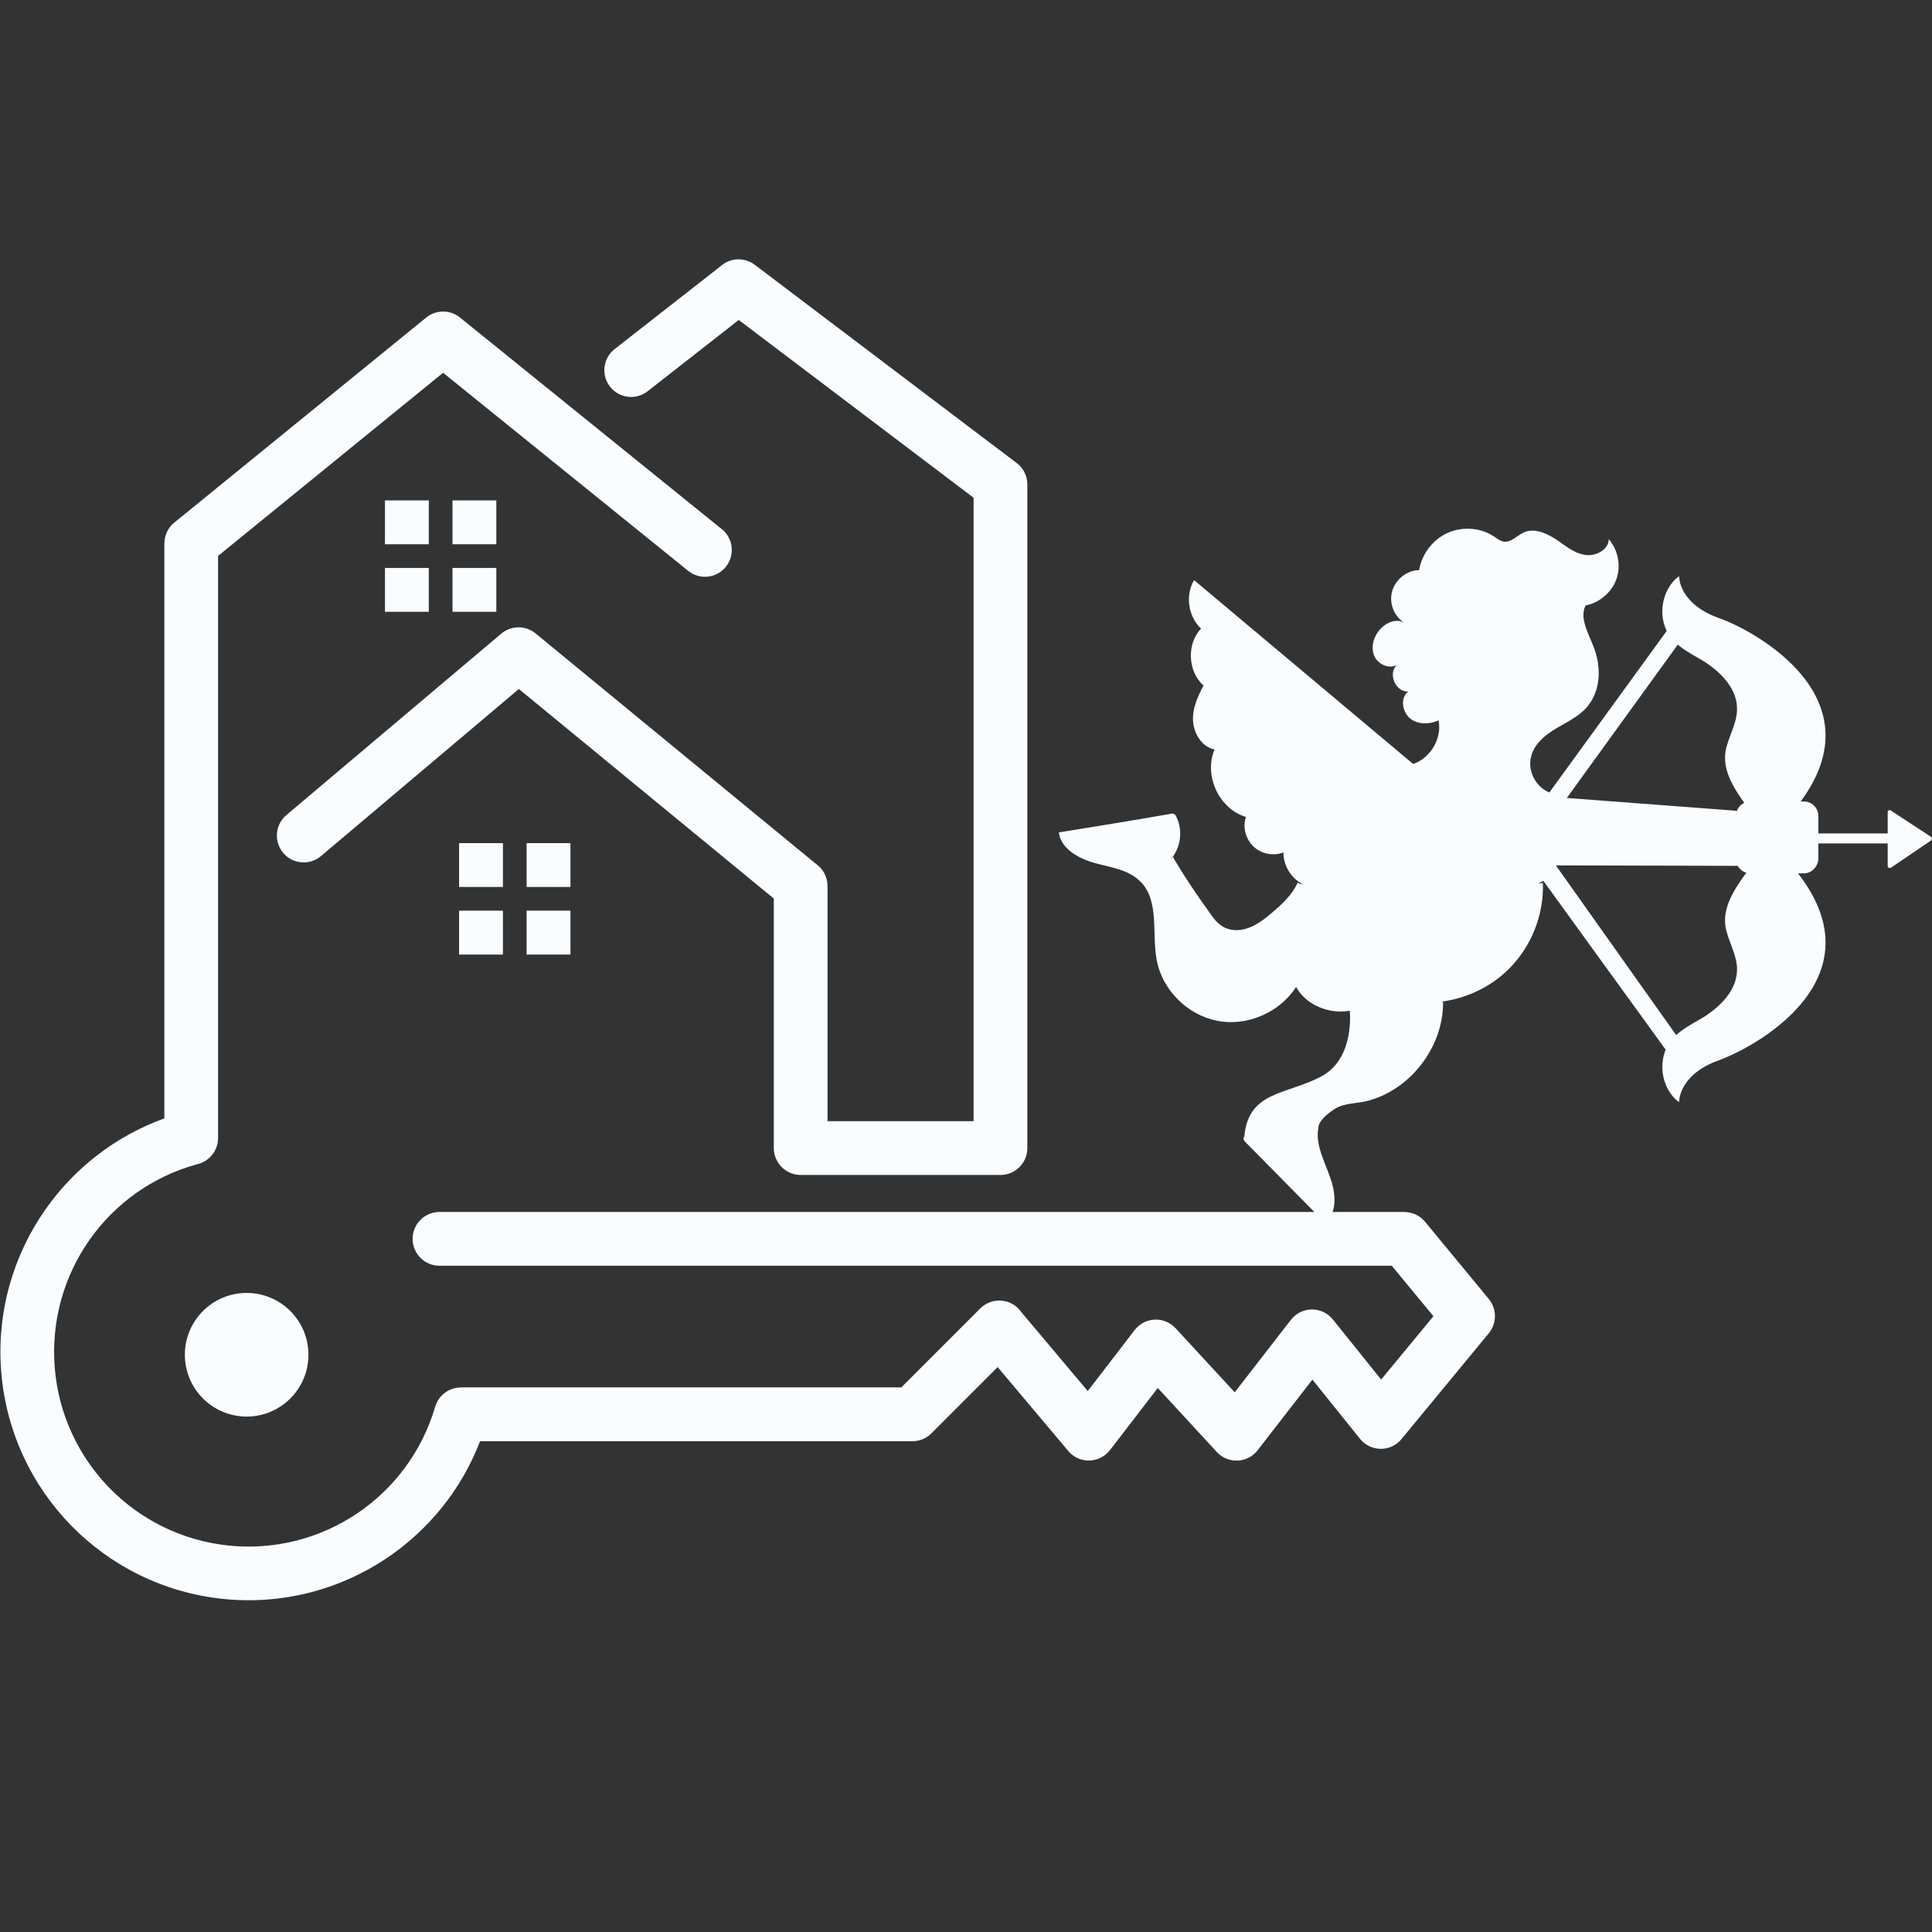 <svg xmlns="http://www.w3.org/2000/svg" xmlns:xlink="http://www.w3.org/1999/xlink" width="500" zoomAndPan="magnify" viewBox="0 0 375 375" height="500" preserveAspectRatio="xMidYMid meet" version="1.0"><rect x="0" y="0" width="375" height="375" fill="#333333" stroke="none"/><defs><clipPath id="2740f2b402"><path d="M 0 60 L 290.25 60 L 290.25 310.59 L 0 310.59 Z M 0 60 " clip-rule="nonzero"/></clipPath><clipPath id="d32458232f"><path d="M 53 50.34 L 200 50.34 L 200 229 L 53 229 Z M 53 50.34 " clip-rule="nonzero"/></clipPath><clipPath id="a434e2c6c1"><path d="M 205.523 102 L 342 102 L 342 237.691 L 205.523 237.691 Z M 205.523 102 " clip-rule="nonzero"/></clipPath></defs><g clip-path="url(#2740f2b402)"><path fill="#f9fdff" d="M 140.098 102.691 C 142.336 104.492 142.691 107.77 140.891 110.008 C 139.09 112.25 135.816 112.605 133.578 110.805 L 86.004 72.355 L 42.328 107.906 L 42.328 220.887 C 42.328 223.391 40.562 225.484 38.207 225.992 C 29.527 228.383 22.301 233.676 17.406 240.617 C 12.461 247.629 9.898 256.328 10.621 265.414 C 11.344 274.5 15.258 282.68 21.246 288.816 C 27.234 294.949 35.312 299.051 44.363 299.988 C 53.422 300.922 62.172 298.559 69.293 293.773 C 76.406 288.992 81.906 281.785 84.469 273.043 C 85.137 270.777 87.211 269.305 89.461 269.309 L 89.461 269.293 L 174.949 269.293 L 190.27 253.961 C 192.309 251.926 195.605 251.926 197.641 253.961 C 197.867 254.188 198.07 254.434 198.246 254.691 L 211.133 270.004 L 220.242 258.156 C 221.996 255.883 225.262 255.461 227.531 257.219 C 227.766 257.402 227.984 257.602 228.18 257.812 L 228.184 257.809 L 239.656 270.246 L 250.551 256.195 C 252.301 253.922 255.57 253.5 257.84 255.258 C 258.168 255.516 258.461 255.805 258.715 256.113 L 258.719 256.113 L 268.078 267.773 L 278.227 255.477 L 270.141 245.68 L 85.301 245.68 C 82.422 245.68 80.086 243.344 80.086 240.461 C 80.086 237.582 82.422 235.242 85.301 235.242 L 272.59 235.242 L 272.59 235.254 C 274.09 235.254 275.57 235.895 276.602 237.145 L 288.984 252.141 L 288.977 252.152 C 290.531 254.027 290.594 256.812 288.984 258.77 L 272.199 279.121 C 271.941 279.465 271.637 279.785 271.285 280.07 C 269.051 281.871 265.773 281.512 263.977 279.273 L 254.738 267.777 L 244.266 281.285 C 244.051 281.586 243.809 281.871 243.527 282.129 C 241.418 284.078 238.121 283.938 236.176 281.824 L 224.723 269.406 L 215.438 281.477 L 215.43 281.473 C 215.207 281.762 214.949 282.027 214.664 282.27 C 212.469 284.117 209.195 283.832 207.352 281.641 L 193.641 265.348 L 180.852 278.148 C 179.902 279.129 178.578 279.738 177.105 279.738 L 93.18 279.738 C 89.547 289.195 83.121 297.016 75.078 302.422 C 65.996 308.523 54.848 311.539 43.301 310.348 C 31.75 309.156 21.441 303.918 13.793 296.082 C 6.148 288.25 1.16 277.82 0.234 266.242 C -0.688 254.668 2.586 243.582 8.898 234.641 C 14.469 226.742 22.406 220.512 31.898 217.082 L 31.898 105.461 L 31.918 105.461 C 31.918 103.953 32.574 102.453 33.84 101.426 L 82.594 61.742 C 84.457 60.125 87.27 60.016 89.262 61.617 L 140.102 102.707 Z M 74.723 97.125 L 83.234 97.125 L 83.234 105.641 L 74.723 105.641 Z M 87.828 97.125 L 96.336 97.125 L 96.336 105.641 L 87.828 105.641 Z M 96.336 110.238 L 96.336 118.754 L 87.828 118.754 L 87.828 110.238 Z M 83.234 118.754 L 74.723 118.754 L 74.723 110.238 L 83.234 110.238 Z M 47.875 250.957 C 54.496 250.957 59.867 256.328 59.867 262.957 C 59.867 269.582 54.496 274.957 47.875 274.957 C 41.254 274.957 35.883 269.586 35.883 262.957 C 35.883 256.332 41.25 250.957 47.875 250.957 Z M 47.875 250.957 " fill-opacity="1" fill-rule="evenodd"/></g><g clip-path="url(#d32458232f)"><path fill="#f9fdff" d="M 199.406 222.84 C 199.406 225.719 197.07 228.059 194.191 228.059 L 155.41 228.059 C 152.531 228.059 150.195 225.719 150.195 222.84 L 150.195 174.41 L 100.711 133.734 L 62.305 166.16 C 60.109 168.016 56.828 167.746 54.969 165.547 C 53.117 163.352 53.387 160.066 55.582 158.207 L 97.297 122.988 L 97.301 122.992 C 99.18 121.402 101.988 121.324 103.957 122.949 L 158.359 167.664 C 159.723 168.605 160.621 170.18 160.621 171.965 L 160.621 217.621 L 188.973 217.621 L 188.973 96.609 L 143.391 62.105 L 125.691 75.949 C 123.43 77.715 120.164 77.312 118.402 75.051 C 116.637 72.789 117.039 69.523 119.297 67.758 L 139.879 51.664 C 141.695 50.031 144.469 49.863 146.488 51.387 L 197.094 89.688 C 198.488 90.629 199.406 92.219 199.406 94.023 Z M 89.109 163.648 L 97.621 163.648 L 97.621 172.164 L 89.109 172.164 Z M 102.215 163.648 L 110.723 163.648 L 110.723 172.164 L 102.215 172.164 Z M 110.723 176.762 L 110.723 185.277 L 102.215 185.277 L 102.215 176.762 Z M 97.621 185.277 L 89.109 185.277 L 89.109 176.762 L 97.621 176.762 Z M 97.621 185.277 " fill-opacity="1" fill-rule="nonzero"/></g><path fill="#f9fdff" d="M 337.637 154.492 C 335.891 151.875 334.438 148.965 334.922 145.863 C 335.406 143.148 337.055 140.625 337.152 137.91 C 337.344 133.742 333.953 130.348 330.469 128.215 C 328.336 126.953 326.012 125.789 324.461 123.949 C 321.559 120.457 322.234 114.543 325.914 111.828 C 325.914 111.828 325.723 117.16 333.664 119.973 C 341.605 122.785 368.145 137.719 345.191 160.504 C 345.191 160.504 341.508 160.504 337.637 154.492 Z M 337.637 154.492 " fill-opacity="1" fill-rule="nonzero"/><g clip-path="url(#a434e2c6c1)"><path fill="#f9fdff" d="M 341.121 168.07 L 301.992 167.973 L 326.398 202.395 L 324.367 205.207 L 299.57 170.977 L 298.602 171.465 C 298.891 171.465 299.184 171.465 299.473 171.367 C 299.668 176.895 297.73 182.516 294.051 186.785 C 290.465 191.051 285.137 193.766 279.617 194.445 L 280.102 194.445 C 280.199 203.074 273.902 211.414 265.574 213.645 C 263.441 214.227 260.926 214.031 258.988 215.293 C 255.598 217.523 255.887 218.977 255.887 218.977 C 255.305 222.18 257.051 225.281 258.117 228.383 C 259.277 231.391 259.664 235.367 257.148 237.5 L 257.242 237.402 C 252.109 232.164 246.977 227.027 241.844 221.789 C 241.648 221.598 241.359 221.305 241.359 221.016 C 241.359 220.82 241.555 220.531 241.555 220.336 C 242.426 211.801 249.688 212.48 256.371 208.988 C 263.055 205.5 261.988 196.191 261.988 196.191 C 259.664 196.578 257.34 196.191 255.305 195.125 C 253.758 194.348 252.402 193.086 251.625 191.633 L 251.527 191.633 C 248.332 196.578 241.941 199.293 236.227 198.129 C 230.414 196.965 225.57 192.117 224.508 186.301 C 223.539 181.062 225.086 174.762 221.309 171.074 C 218.984 168.746 215.5 168.359 212.398 167.488 C 209.301 166.613 205.812 164.676 205.523 161.477 L 205.523 161.57 C 212.688 160.41 219.953 159.246 227.121 157.984 C 227.41 157.887 227.801 157.887 227.992 158.082 C 228.188 158.18 228.285 158.469 228.379 158.664 C 229.641 161.281 229.156 164.676 227.219 166.809 L 227.801 166.227 C 227.992 166.129 227.508 166.031 227.605 166.227 C 229.734 169.91 232.156 173.5 234.676 176.992 C 235.449 178.152 236.324 179.316 237.582 179.996 C 239.133 180.773 240.973 180.676 242.617 179.996 C 244.266 179.316 245.621 178.25 246.977 177.086 C 248.914 175.438 250.754 173.691 251.82 171.465 C 251.82 171.367 251.918 171.27 252.012 171.27 C 252.109 171.27 252.012 171.559 252.012 171.465 L 252.98 171.656 C 250.656 170.59 249.109 168.07 249.109 165.449 C 247.172 166.227 244.75 165.742 243.297 164.289 C 241.746 162.832 241.164 160.504 241.844 158.566 C 236.613 157.016 233.609 150.52 235.742 145.477 C 233.32 144.992 231.77 142.469 231.578 140.047 C 231.383 137.621 232.449 135.195 233.609 133.062 C 230.512 130.348 230.316 124.918 233.125 122.008 C 230.609 119.68 230.027 115.512 231.77 112.602 L 274.289 148.289 C 277.68 147.125 279.906 143.344 279.23 139.852 L 280.684 138.977 C 278.844 140.336 276.324 140.918 274.289 139.852 C 272.258 138.785 271.578 135.586 273.32 134.227 C 270.902 134.324 269.352 130.832 271.094 129.086 C 269.449 129.961 267.219 128.797 266.641 127.051 C 266.059 125.305 266.734 123.27 268.09 121.91 C 269.254 120.75 271.191 119.973 272.645 120.941 C 270.609 119.68 269.543 117.062 270.223 114.734 C 270.902 112.41 273.129 110.664 275.453 110.664 C 275.938 107.559 278.164 104.652 281.07 103.391 C 283.977 102.129 287.559 102.422 290.176 104.262 C 290.758 104.652 291.242 105.039 291.918 105.137 C 293.273 105.328 294.438 103.973 295.695 103.391 C 297.633 102.422 299.957 103.391 301.797 104.555 C 303.637 105.719 305.285 107.27 307.414 107.656 C 309.547 108.141 312.258 106.785 312.258 104.652 C 314.098 106.785 314.68 109.887 313.711 112.504 C 312.742 115.125 310.223 117.16 307.512 117.547 L 307.898 117.258 C 306.445 119.68 308.191 122.688 309.258 125.402 C 310.805 129.184 310.805 133.84 308.191 137.039 C 306.641 138.977 304.316 140.047 302.184 141.305 C 300.055 142.566 297.922 144.215 297.246 146.641 C 296.375 149.449 298.02 152.746 300.734 153.816 L 325.527 119.68 L 327.562 122.492 L 304.121 154.883 L 338.699 157.5 " fill-opacity="1" fill-rule="nonzero"/></g><path fill="#f9fdff" d="M 337.637 171.27 C 335.891 173.887 334.438 176.797 334.922 179.898 C 335.406 182.613 337.055 185.137 337.152 187.852 C 337.344 192.02 333.953 195.414 330.469 197.547 C 328.336 198.809 326.012 199.973 324.461 201.812 C 321.559 205.305 322.234 211.219 325.914 213.938 C 325.914 213.938 325.723 208.602 333.664 205.789 C 341.605 202.883 368.145 188.043 345.191 165.258 C 345.191 165.258 341.508 165.258 337.637 171.27 Z M 337.637 171.27 " fill-opacity="1" fill-rule="nonzero"/><path fill="#f9fdff" d="M 350.129 169.523 L 339.766 169.523 C 338.215 169.523 336.957 168.262 336.957 166.711 L 336.957 158.371 C 336.957 156.82 338.215 155.559 339.766 155.559 L 350.129 155.559 C 351.68 155.559 352.938 156.82 352.938 158.371 L 352.938 166.809 C 352.84 168.262 351.582 169.523 350.129 169.523 Z M 350.129 169.523 " fill-opacity="1" fill-rule="nonzero"/><path fill="#f9fdff" d="M 320.008 163.707 C 320.008 163.707 350.906 163.707 366.207 163.707 C 368.34 163.707 370.371 163.707 373.277 163.707 C 374.246 163.707 374.246 161.766 373.277 161.766 C 357.781 161.766 342.09 161.766 326.785 161.766 C 324.656 161.766 321.945 161.766 320.008 161.766 C 318.07 161.766 318.07 163.707 320.008 163.707 C 320.008 163.707 318.07 163.707 320.008 163.707 Z M 320.008 163.707 " fill-opacity="1" fill-rule="nonzero"/><path fill="#f9fdff" d="M 366.402 168.07 L 366.402 157.598 C 366.402 157.305 366.789 157.113 366.984 157.305 L 374.828 162.445 C 375.023 162.641 375.023 162.93 374.828 163.125 L 366.984 168.457 C 366.691 168.555 366.402 168.359 366.402 168.07 Z M 366.402 168.07 " fill-opacity="1" fill-rule="nonzero"/></svg>
